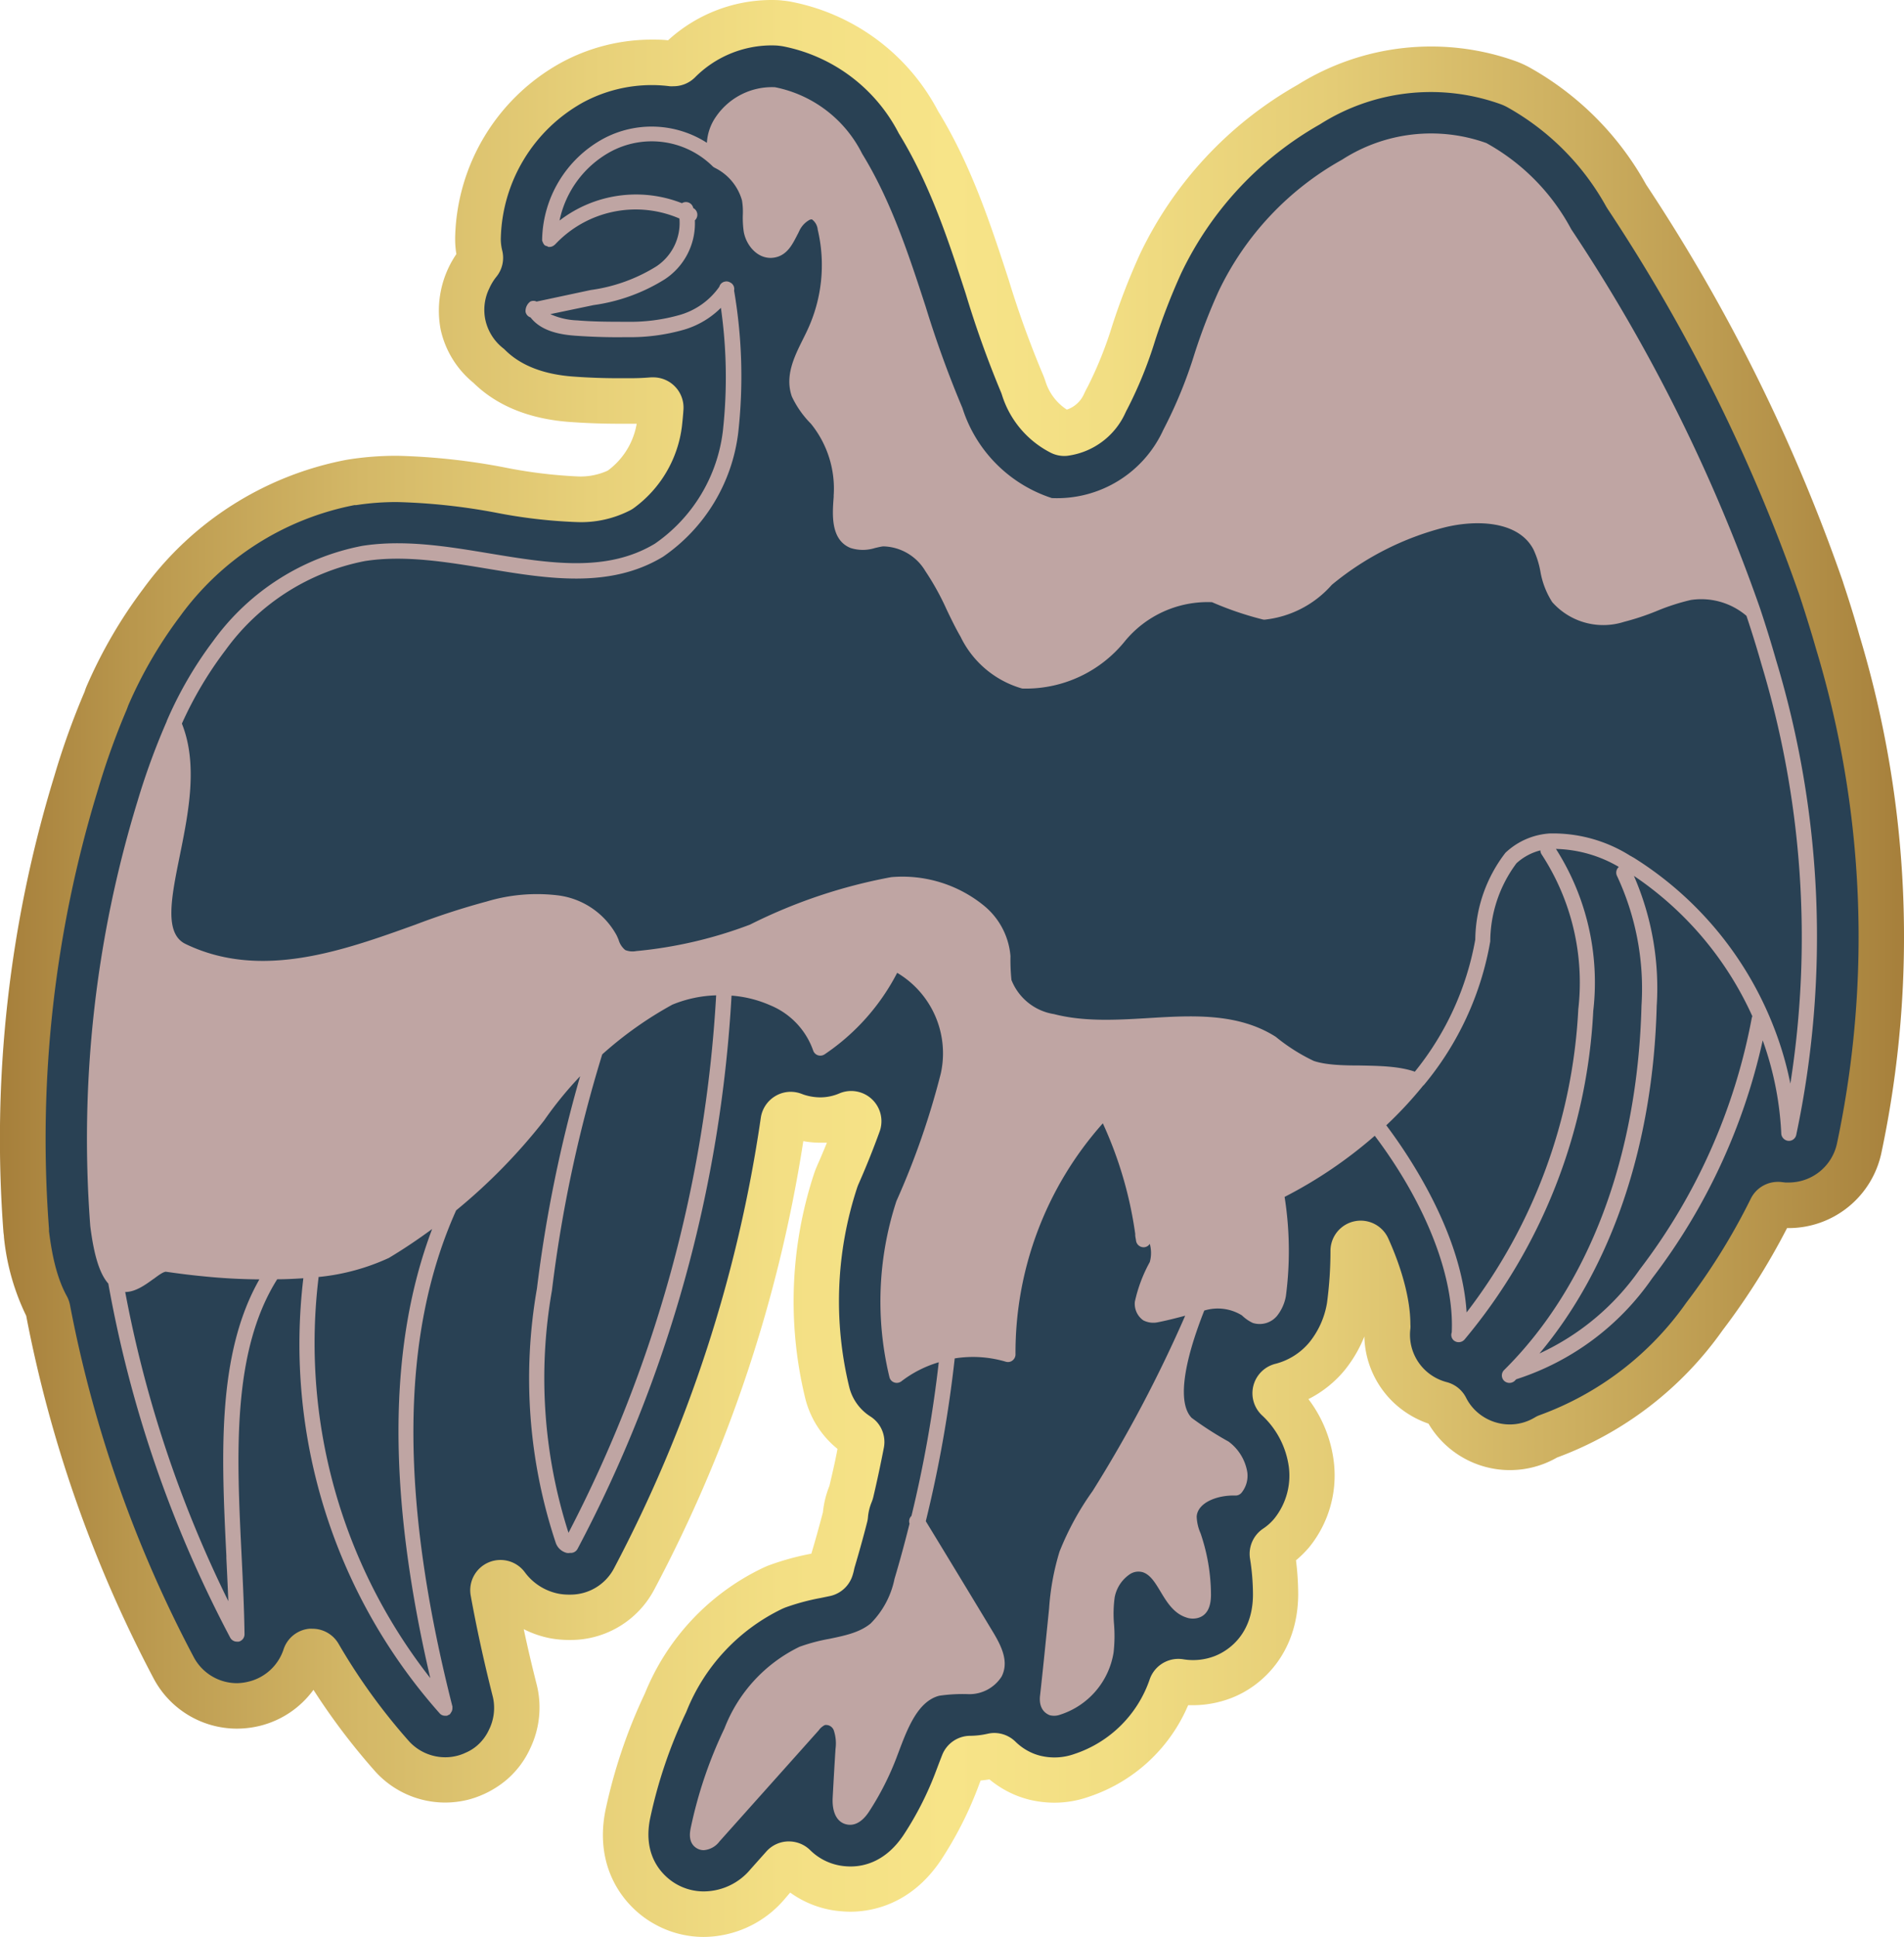 <svg xmlns="http://www.w3.org/2000/svg" xmlns:xlink="http://www.w3.org/1999/xlink" viewBox="0 0 329.22 334.87"><defs><style>.cls-1{fill:url(#New_Gradient_Swatch_1);}.cls-2{fill:#294154;}.cls-3{fill:#bfa5a3;}</style><linearGradient id="New_Gradient_Swatch_1" y1="167.44" x2="329.22" y2="167.44" gradientUnits="userSpaceOnUse"><stop offset="0" stop-color="#a67f3b"/><stop offset="0.07" stop-color="#b9974d"/><stop offset="0.19" stop-color="#d4b867"/><stop offset="0.31" stop-color="#e7d079"/><stop offset="0.41" stop-color="#f3df84"/><stop offset="0.5" stop-color="#f7e488"/><stop offset="0.58" stop-color="#f2de83"/><stop offset="0.7" stop-color="#e4cc76"/><stop offset="0.83" stop-color="#ccae5f"/><stop offset="0.98" stop-color="#ab8640"/><stop offset="1" stop-color="#a67f3b"/></linearGradient></defs><g id="Layer_2" data-name="Layer 2"><g id="Layer_1-2" data-name="Layer 1"><path class="cls-1" d="M121.68,334.87a17.35,17.35,0,0,1-8.59-2.27c-5.36-3-10.38-9.79-8.4-19.62a91.29,91.29,0,0,1,6.82-20.21,41.13,41.13,0,0,1,20.18-21.59,14,14,0,0,1,1.31-.57,45.61,45.61,0,0,1,7.29-2,0,0,0,0,0,0,0c.69-2.29,1.35-4.69,2-7.15a16.53,16.53,0,0,1,1.13-4.58c.49-2.1,1-4.24,1.39-6.39a16.24,16.24,0,0,1-5.62-8.93A70.74,70.74,0,0,1,140.73,203c.17-.51.36-1,.58-1.51.58-1.3,1.13-2.61,1.67-3.93-.39,0-.78,0-1.18,0a16.22,16.22,0,0,1-2.9-.27,245.29,245.29,0,0,1-25.8,77.57,16.33,16.33,0,0,1-14.44,8.67h-.38a18.52,18.52,0,0,1-3.06-.28,17.42,17.42,0,0,1-4.66-1.59q1,4.71,2.25,9.62a16.3,16.3,0,0,1-1,10.71l-.21.46a15.79,15.79,0,0,1-4,5.25,17,17,0,0,1-6.51,3.41A16.3,16.3,0,0,1,65,306.39,113.64,113.64,0,0,1,54.2,292.15,16.28,16.28,0,0,1,45,298.36a16.86,16.86,0,0,1-4,.5,16.31,16.31,0,0,1-14.47-8.74,224.71,224.71,0,0,1-22-62.64A40.15,40.15,0,0,1,.68,213.86c0-.26-.05-.52-.08-.78a214,214,0,0,1,8.82-79,132.29,132.29,0,0,1,5.22-14.52,8.32,8.32,0,0,1,.37-1,82.68,82.68,0,0,1,9.78-16.79,56.51,56.51,0,0,1,35-22.25l.59-.1a53.44,53.44,0,0,1,8.36-.62,112,112,0,0,1,18.44,2A83.44,83.44,0,0,0,99.7,82.36a11.29,11.29,0,0,0,5.39-1,12.72,12.72,0,0,0,5-8.1l-3.11,0c-2.76,0-5.57-.1-8.35-.3-7-.49-12.68-2.76-16.76-6.77A16.42,16.42,0,0,1,76.2,57a17.35,17.35,0,0,1,2.71-13.07,15.85,15.85,0,0,1-.21-2.58V41A35.41,35.41,0,0,1,97,10.85a32.84,32.84,0,0,1,15.68-4c.94,0,1.89,0,2.83.12A26.57,26.57,0,0,1,133.17,0c.73,0,1.46,0,2.17.1a14.31,14.31,0,0,1,1.74.26A36.51,36.51,0,0,1,162.2,19.21c5.8,9.44,9.2,19.92,12.21,29.17a169.06,169.06,0,0,0,5.79,16.06,16,16,0,0,1,.6,1.58,9,9,0,0,0,3.67,4.8,5,5,0,0,0,3-2.78c.18-.38.37-.76.58-1.14a66.56,66.56,0,0,0,4.25-10.56,115.57,115.57,0,0,1,4.84-12.48,66.48,66.48,0,0,1,27.24-29.2,43.5,43.5,0,0,1,37.63-4.11,17,17,0,0,1,2.46,1.11A52,52,0,0,1,284.62,31.9a306.34,306.34,0,0,1,33.94,68.39c.08.23.15.46.22.69,1,3,1.93,6,2.77,9a180.12,180.12,0,0,1,3.76,89.34,16.4,16.4,0,0,1-16,13H309a119.66,119.66,0,0,1-11.15,17.67,60.83,60.83,0,0,1-28.63,22A16.35,16.35,0,0,1,247,246.13a16.69,16.69,0,0,1-5.31-3,16.28,16.28,0,0,1-5.78-12.07,22.46,22.46,0,0,1-3.41,5.83,19.58,19.58,0,0,1-6.26,5,22.39,22.39,0,0,1,4.39,10.84,19.69,19.69,0,0,1-4.23,14.73,18.58,18.58,0,0,1-2.31,2.3,48.5,48.5,0,0,1,.38,5.78c0,10.08-6.08,16-11.76,18.1a18.61,18.61,0,0,1-6.45,1.17l-.82,0a28.35,28.35,0,0,1-17.24,15.85,17.75,17.75,0,0,1-5.9,1,18.65,18.65,0,0,1-4.33-.52,18,18,0,0,1-1.89-.59,17.63,17.63,0,0,1-5-2.92c-.5.09-1,.15-1.52.2-.06.14-.6,1.58-.6,1.58a64.22,64.22,0,0,1-6.24,12.15c-5.2,7.79-12.07,8.95-15.71,8.95-.62,0-1.53-.06-2.14-.13a17.33,17.33,0,0,1-8.24-3.18l-1,1.17A18.48,18.48,0,0,1,121.68,334.87Z"/><path class="cls-2" d="M121.68,327a9.48,9.48,0,0,1-4.71-1.25c-1.45-.82-6-4-4.58-11.25a82.5,82.5,0,0,1,6.21-18.39l.13-.3a33.41,33.41,0,0,1,16.41-17.61c.2-.1.42-.19.64-.28a38.81,38.81,0,0,1,6.17-1.66l1.63-.34a5.24,5.24,0,0,0,3.81-3.48c.1-.31.19-.62.26-.94a6.33,6.33,0,0,1,.17-.69c.73-2.46,1.44-5,2.12-7.66a5,5,0,0,0,.14-.86,8.84,8.84,0,0,1,.65-2.62,5.88,5.88,0,0,0,.27-.84c.66-2.79,1.27-5.67,1.83-8.55a5.22,5.22,0,0,0-2.33-5.39,8.41,8.41,0,0,1-3.68-5.18,62.89,62.89,0,0,1,1.37-34.32,7.21,7.21,0,0,1,.3-.77c1.3-2.94,2.52-6,3.61-9a5.23,5.23,0,0,0-7-6.57,8.38,8.38,0,0,1-3.32.67,9.36,9.36,0,0,1-2.78-.46l-.35-.13a5.33,5.33,0,0,0-1.92-.37,5.18,5.18,0,0,0-2.62.71,5.25,5.25,0,0,0-2.56,3.78,240.72,240.72,0,0,1-25.4,77.93,8.5,8.5,0,0,1-7.51,4.51h-.38a9.76,9.76,0,0,1-1.62-.15,9.55,9.55,0,0,1-5.88-3.7,5.22,5.22,0,0,0-4.22-2.14,5.17,5.17,0,0,0-2.06.42,5.23,5.23,0,0,0-3.09,5.73c1,5.52,2.27,11.36,3.79,17.37a7.86,7.86,0,0,1,.21,1.16,8.54,8.54,0,0,1-.71,4.4s-.13.26-.14.29a8.07,8.07,0,0,1-2,2.68,7.53,7.53,0,0,1-2,1.26,8,8,0,0,1-1.41.52,8.39,8.39,0,0,1-2.17.28,8.49,8.49,0,0,1-6.22-2.75,104.24,104.24,0,0,1-12.2-16.87A5.21,5.21,0,0,0,54,281.59a5.07,5.07,0,0,0-.55,0,5.21,5.21,0,0,0-4.42,3.57,8.45,8.45,0,0,1-6,5.56A9.11,9.11,0,0,1,41,291a8.48,8.48,0,0,1-7.52-4.54A217,217,0,0,1,12.1,225.61a5.29,5.29,0,0,0-.55-1.53c-1.92-3.5-2.65-7.83-3.08-11.21l0-.42a206.06,206.06,0,0,1,8.49-76,127.58,127.58,0,0,1,4.94-13.75c.05-.12.27-.73.35-.91a75.35,75.35,0,0,1,8.84-15.18A48.76,48.76,0,0,1,61.27,87.33l.3,0a45.25,45.25,0,0,1,7.15-.53,106,106,0,0,1,17.16,1.86,89,89,0,0,0,13.82,1.6,18.54,18.54,0,0,0,9.35-2.08c.18-.1.35-.21.51-.32a20.62,20.62,0,0,0,8.36-14.22c.1-.92.19-1.83.25-2.73A5.23,5.23,0,0,0,113,65.24l-.44,0q-1.79.15-3.57.15h-2c-2.56,0-5.18-.09-7.77-.28-5.17-.36-9.17-1.9-11.88-4.6a3.52,3.52,0,0,0-.41-.36,8.55,8.55,0,0,1-3-4.82,8.41,8.41,0,0,1,.68-5.48,9,9,0,0,1,1.22-2,5.2,5.2,0,0,0,1-4.57,8.43,8.43,0,0,1-.24-1.93,27.65,27.65,0,0,1,14.22-23.64,25.08,25.08,0,0,1,11.9-3,24.54,24.54,0,0,1,3.09.2,4.87,4.87,0,0,0,.66,0,5.25,5.25,0,0,0,3.7-1.52,18.71,18.71,0,0,1,13.06-5.54c.49,0,1,0,1.46.06a8.7,8.7,0,0,1,.87.13,28.72,28.72,0,0,1,19.75,14.81,3.07,3.07,0,0,0,.17.31c5.4,8.8,8.65,18.81,11.52,27.65A176.31,176.31,0,0,0,173,67.62a6.74,6.74,0,0,1,.29.79,16.84,16.84,0,0,0,8.37,9.85,5.18,5.18,0,0,0,2.37.57,4.43,4.43,0,0,0,.81-.07,12.81,12.81,0,0,0,9.78-7.45c.09-.19.18-.38.28-.55a72.18,72.18,0,0,0,4.83-11.88,110.22,110.22,0,0,1,4.51-11.64,58.58,58.58,0,0,1,24-25.75A35.71,35.71,0,0,1,259.44,18a8.47,8.47,0,0,1,1.23.56,44.12,44.12,0,0,1,17.07,17.18l.23.37a299.13,299.13,0,0,1,33.18,66.81l.12.37c1,3.07,1.92,6,2.73,8.85a172.28,172.28,0,0,1,3.63,85.56,8.53,8.53,0,0,1-8.31,6.74c-.19,0-.41,0-.6,0l-.54-.06a4.93,4.93,0,0,0-.76-.05,5.23,5.23,0,0,0-4.69,2.9,110.39,110.39,0,0,1-11.16,18,53.18,53.18,0,0,1-25.29,19.41,4.75,4.75,0,0,0-.91.43,8.41,8.41,0,0,1-4.36,1.2,8.56,8.56,0,0,1-6-2.52,8.22,8.22,0,0,1-1.52-2.12,5.22,5.22,0,0,0-3.35-2.68,8.61,8.61,0,0,1-3.34-1.73,8.44,8.44,0,0,1-2.93-7.53,4.17,4.17,0,0,0,0-.71c0-4.18-1.38-9.46-3.82-14.86a5.23,5.23,0,0,0-10,2.15,67.39,67.39,0,0,1-.57,8.77l-.05.35a14.66,14.66,0,0,1-3,6.65,11.27,11.27,0,0,1-5.91,3.75,5.24,5.24,0,0,0-2.33,8.88,14.89,14.89,0,0,1,4.67,9,11.88,11.88,0,0,1-2.54,8.9,9,9,0,0,1-1.91,1.71,5.25,5.25,0,0,0-2.27,5.19,39.69,39.69,0,0,1,.51,6.16c0,7.61-5.11,10.12-6.68,10.71a10.39,10.39,0,0,1-5.37.53,5,5,0,0,0-.86-.07,5.24,5.24,0,0,0-4.94,3.52,20.6,20.6,0,0,1-13.05,12.93,10.25,10.25,0,0,1-5.89.29c-.32-.08-.63-.18-.94-.29a9.6,9.6,0,0,1-3.33-2.13,5.25,5.25,0,0,0-3.67-1.51,5.13,5.13,0,0,0-1.17.14,14.38,14.38,0,0,1-3,.35,5.23,5.23,0,0,0-4.82,3.27c-.29.74-.59,1.52-.82,2.13l-.44,1.16a55.66,55.66,0,0,1-5.45,10.61c-3,4.47-6.63,5.42-9.16,5.42a11.9,11.9,0,0,1-1.2-.07,9.73,9.73,0,0,1-5.78-2.76,5.25,5.25,0,0,0-3.67-1.5h-.17a5.2,5.2,0,0,0-3.73,1.74l-2.73,3.06A10.56,10.56,0,0,1,121.68,327Z"/><path class="cls-3" d="M307.08,114.06c-.81-2.85-1.71-5.76-2.67-8.64v0l-.05-.16a291.7,291.7,0,0,0-32.68-65.63A36.84,36.84,0,0,0,257,24.73a28.38,28.38,0,0,0-24.93,2.87,51.35,51.35,0,0,0-21.35,22.73,100,100,0,0,0-4.19,10.88,78.49,78.49,0,0,1-5.38,13.1,20.19,20.19,0,0,1-19.28,11.8,24,24,0,0,1-15.46-15.58,183.45,183.45,0,0,1-6.34-17.47c-2.93-9-6-18.37-11-26.49A21.53,21.53,0,0,0,134,15.08a11.73,11.73,0,0,0-10.23,5.14,8.71,8.71,0,0,0-1.54,4.47,17.69,17.69,0,0,0-18-.66A20.3,20.3,0,0,0,93.74,41.36l0,.22a1.24,1.24,0,0,0,.12.3.81.81,0,0,0,.09.21l.16.24a.82.82,0,0,0,.46.22l.26.14h.19a1.22,1.22,0,0,0,.71-.23l.24-.18a19.07,19.07,0,0,1,21.51-4.5,9,9,0,0,1-4,8.28,28.8,28.8,0,0,1-11.33,4.08l-9.37,2a1.23,1.23,0,0,0-1.09,0,2.06,2.06,0,0,0-.82,1.74,1.27,1.27,0,0,0,.87,1c1.91,2.48,5.39,3,7.86,3.17,2.9.2,5.94.29,8.7.24a33.83,33.83,0,0,0,10-1.3,15,15,0,0,0,6.35-3.77,85,85,0,0,1,.34,21.31A27.7,27.7,0,0,1,113.23,94c-8.32,5-18.13,3.41-28.53,1.69-7.27-1.21-14.78-2.45-22.05-1.32a41.52,41.52,0,0,0-25.78,16.44,67.21,67.21,0,0,0-8,13.76l-.08.23v0a120.88,120.88,0,0,0-5,13.68A199.15,199.15,0,0,0,15.61,212c.64,5.08,1.63,8.24,3.12,9.92A209.85,209.85,0,0,0,39.8,283.12a1.32,1.32,0,0,0,1.16.7l.32,0a1.31,1.31,0,0,0,1-1.29c-.06-4.46-.29-9.14-.51-13.67-.85-17.29-1.73-35.16,6.16-47.69,1.62,0,3.09-.09,4.45-.17h.07A96.12,96.12,0,0,0,76,296.19a1.23,1.23,0,0,0,.93.44l.33,0a.6.6,0,0,0,.24-.12.72.72,0,0,0,.32-.17l.29-.46a1.54,1.54,0,0,0,.12-.58l0-.07,0-.19c-9.2-36.23-9-64.3.64-85.78a98.94,98.94,0,0,0,15.21-15.54,64.36,64.36,0,0,1,6.23-7.65,236.86,236.86,0,0,0-7.47,36.72,90,90,0,0,0,3.23,43.87A2.71,2.71,0,0,0,98,268.48a1.58,1.58,0,0,0,.53,0l.17,0a1.32,1.32,0,0,0,1.16-.69,232,232,0,0,0,26.63-95.66,20.3,20.3,0,0,1,6.71,1.68,13.17,13.17,0,0,1,7.4,7.8,1.3,1.3,0,0,0,.82.83,1.34,1.34,0,0,0,1.15-.15,38,38,0,0,0,12.56-14.1,16.18,16.18,0,0,1,7.55,17.37A135.08,135.08,0,0,1,155,207.65a55.74,55.74,0,0,0-1.21,30.43,1.29,1.29,0,0,0,.84.93,1.32,1.32,0,0,0,1.23-.2,19.74,19.74,0,0,1,6.46-3.29,214.7,214.7,0,0,1-4.72,26.56,1.27,1.27,0,0,0-.33,1.34c-.81,3.26-1.68,6.46-2.6,9.54a15.18,15.18,0,0,1-4.14,7.73c-1.92,1.57-4.46,2.09-7.16,2.65a31.28,31.28,0,0,0-5.11,1.36,26.15,26.15,0,0,0-13,14.13A75.65,75.65,0,0,0,119.44,316c-.15.72-.53,2.65,1.09,3.57a2.32,2.32,0,0,0,1.15.3,3.74,3.74,0,0,0,2.72-1.5l17.16-19.21a2.82,2.82,0,0,1,1.07-.92,1.42,1.42,0,0,1,1.54.92,7.13,7.13,0,0,1,.3,3.2c-.18,2.8-.34,5.59-.49,8.4s.9,4.52,2.73,4.71,3.07-1.55,3.48-2.15a49,49,0,0,0,4.74-9.22l.42-1.11c1.56-4.15,3.34-8.87,7.07-9.82a27.86,27.86,0,0,1,5.07-.27,6.6,6.6,0,0,0,5.7-3.05c1.29-2.52,0-5.16-1.34-7.44Q166,272.71,160.08,263a218.77,218.77,0,0,0,5-28.15,20,20,0,0,1,8.82.57,1.26,1.26,0,0,0,1.17-.21,1.35,1.35,0,0,0,.52-1,59.6,59.6,0,0,1,15.1-40,68.43,68.43,0,0,1,5.6,19.1l0,.17c0,.33.1.67.14,1a1.32,1.32,0,0,0,1.42,1.15h0a1.24,1.24,0,0,0,.88-.48l.08-.1a5.87,5.87,0,0,1,0,3.14,25.31,25.31,0,0,0-2.58,6.85,3.5,3.5,0,0,0,1.44,3.22,3.78,3.78,0,0,0,2.5.35c1.47-.29,3-.67,4.76-1.14a231.11,231.11,0,0,1-16,30.3,49.29,49.29,0,0,0-5.73,10.49,43.34,43.34,0,0,0-1.8,9.82c-.51,5-1,10-1.55,14.93-.24,1.75.34,3,1.66,3.53a3.07,3.07,0,0,0,1.79-.09,13.54,13.54,0,0,0,9.25-10.76,25.46,25.46,0,0,0,.08-4.84,20.93,20.93,0,0,1,.11-4.7,6.21,6.21,0,0,1,2.64-4,2.69,2.69,0,0,1,2.22-.33c1.31.42,2.16,1.84,3.07,3.35,1.06,1.77,2.27,3.77,4.45,4.47a3.34,3.34,0,0,0,2.27,0c1.34-.5,2-1.83,2-3.95a33.19,33.19,0,0,0-1.8-10.6,7.69,7.69,0,0,1-.67-2.91c.17-2.4,3.56-3.73,6.75-3.62a1.34,1.34,0,0,0,1-.48,4.67,4.67,0,0,0,1-3.56,8.24,8.24,0,0,0-3.24-5.29,58.29,58.29,0,0,1-6.37-4.09c-2.38-2.43-1.61-9,2.17-18.56h0a7.93,7.93,0,0,1,6.52.84,6.87,6.87,0,0,0,1.87,1.3,3.91,3.91,0,0,0,4.18-1.21,7.59,7.59,0,0,0,1.54-3.41,59.88,59.88,0,0,0-.22-17.17v0a77.26,77.26,0,0,0,15.59-10.57c8.82,11.71,13.78,24.36,13.31,34a1.26,1.26,0,0,0,.36,1.39,1.34,1.34,0,0,0,1.85-.16,96,96,0,0,0,22.26-56.82,42.92,42.92,0,0,0-6.45-28,22.5,22.5,0,0,1,10.87,3.11,1.31,1.31,0,0,0-.32,1.54,46,46,0,0,1,4.24,22.45c-.67,26.14-9.11,48.5-23.76,63a1.31,1.31,0,0,0,0,1.85,1.35,1.35,0,0,0,1.85,0l.25-.26A45.47,45.47,0,0,0,285.68,221a105,105,0,0,0,19.11-41.13A55.11,55.11,0,0,1,308,196a1.34,1.34,0,0,0,1.31,1.24,1.3,1.3,0,0,0,1.27-1A165.31,165.31,0,0,0,307.08,114.06ZM95.43,223.14a235.26,235.26,0,0,1,8.7-40.85,64.74,64.74,0,0,1,12.13-8.6,21.51,21.51,0,0,1,7.57-1.61A229.36,229.36,0,0,1,98.3,265,87.48,87.48,0,0,1,95.43,223.14ZM39.14,269l0,.38c.12,2.45.24,5,.34,7.44a207.16,207.16,0,0,1-17.83-53.45h0c1.76,0,3.43-1.2,4.81-2.2l.25-.17c.6-.45,1.55-1.16,2-1.13,2.6.37,4.48.6,6.28.77,3.14.33,6.45.52,9.86.55C37.43,234.21,38.3,251.86,39.14,269Zm16-48.23a37.82,37.82,0,0,0,12.1-3.29c2.49-1.49,5-3.17,7.48-5-7.65,20.25-7.75,45.7-.32,77.64A93.83,93.83,0,0,1,55.1,220.72Zm191-33.11h0a52.9,52.9,0,0,0,11.54-24.91,22.76,22.76,0,0,1,4.53-13.5,9.57,9.57,0,0,1,4.14-2.23,1.29,1.29,0,0,0,.22.71,40.47,40.47,0,0,1,6.33,26.78,93.71,93.71,0,0,1-19.31,52.39c-.84-13.45-9.64-26.69-13.89-32.35A69,69,0,0,0,246.14,187.61ZM266.19,234c12.48-14.86,19.66-36.07,20.27-60.08a48.51,48.51,0,0,0-3.94-22.49A58.09,58.09,0,0,1,303,175.7a1.6,1.6,0,0,0-.11.33,102.52,102.52,0,0,1-19.36,43.44A43.15,43.15,0,0,1,266.19,234Zm16.21-85.75a4.35,4.35,0,0,0-.52-.3,25,25,0,0,0-13.36-3.86h-.46a12.26,12.26,0,0,0-7.76,3.35,25,25,0,0,0-5.21,15,50.2,50.2,0,0,1-10.45,22.84c-2.88-1-6.47-1-9.4-1.07-3.1,0-6-.09-8.08-.79a32.16,32.16,0,0,1-6.57-4.17c-6.55-4.17-14.47-3.7-22.12-3.23-5.42.32-11,.65-16.2-.69a9.5,9.5,0,0,1-7.38-5.9,34.83,34.83,0,0,1-.17-4.14,12.59,12.59,0,0,0-4.63-8.75,22.3,22.3,0,0,0-16-4.89,91.43,91.43,0,0,0-24.42,8.21A75.18,75.18,0,0,1,110,164.43a3.38,3.38,0,0,1-1.89-.18,3.52,3.52,0,0,1-1.15-1.77c-.1-.25-.21-.5-.36-.81a13.46,13.46,0,0,0-10.28-6.89,30.26,30.26,0,0,0-12.17,1.08,127.56,127.56,0,0,0-12.32,4c-12.53,4.51-26.74,9.62-39.75,3.34-3.73-1.8-2.46-8-1-15.23,1.5-7.41,3.2-15.79.37-22.87A65.23,65.23,0,0,1,39,112.39,38.89,38.89,0,0,1,63.1,97c6.8-1.06,14.1.15,21.17,1.32,10.41,1.73,21.17,3.51,30.38-2.07a30.45,30.45,0,0,0,13-21.47,87.88,87.88,0,0,0-.72-24.55,1.25,1.25,0,0,0-.52-1.31l-.2-.11h0a1.21,1.21,0,0,0-.83-.13,1.23,1.23,0,0,0-1,.89,12.59,12.59,0,0,1-6.74,4.85,31.14,31.14,0,0,1-9.31,1.21c-2.81,0-5.68,0-8.51-.24a12.33,12.33,0,0,1-4.66-1.08l7.47-1.56a31.29,31.29,0,0,0,12.29-4.45,11.57,11.57,0,0,0,5.23-10.21,1.1,1.1,0,0,0,.29-.38,1.3,1.3,0,0,0-.57-1.74,1.29,1.29,0,0,0-1.57-1,1.34,1.34,0,0,0-.39.16,21.67,21.67,0,0,0-21.16,3,17.67,17.67,0,0,1,8.73-11.85,15,15,0,0,1,17.77,2.5.83.83,0,0,0,.16.12l.16.1a9,9,0,0,1,4.73,5.66,12.25,12.25,0,0,1,.14,2.54,16.73,16.73,0,0,0,.16,2.86c.42,2.39,2.42,4.76,5,4.51S137.12,42,138,40.35l.18-.37A4.19,4.19,0,0,1,140,38a1.13,1.13,0,0,1,.39-.07,2.45,2.45,0,0,1,1,1.77,26.57,26.57,0,0,1-1.83,17.47c-.19.42-.4.83-.61,1.26l-.11.22c-1.49,3-3.17,6.34-1.92,9.91a16.83,16.83,0,0,0,3.29,4.69,17.8,17.8,0,0,1,3.94,12.43l0,.24c-.23,3-.57,7.4,2.92,8.82a7,7,0,0,0,4.24,0c.54-.12,1-.24,1.4-.28A8.69,8.69,0,0,1,160,98.73a45.51,45.51,0,0,1,3.69,6.67c.72,1.5,1.53,3.19,2.4,4.68A17,17,0,0,0,176.61,119a1.26,1.26,0,0,0,.33.05h.48a22,22,0,0,0,17-8.09,18.52,18.52,0,0,1,15.15-6.85,56.23,56.23,0,0,0,8.82,3,1.25,1.25,0,0,0,.47,0,18,18,0,0,0,11.42-6,49.9,49.9,0,0,1,19.47-9.92C255.2,89.83,262.54,90,265.15,95a15.39,15.39,0,0,1,1.19,3.75,14.35,14.35,0,0,0,2.05,5.34,11.79,11.79,0,0,0,12.42,3.42,43.61,43.61,0,0,0,5.69-1.89,37.2,37.2,0,0,1,5.85-1.89,12.05,12.05,0,0,1,9.63,2.74c.94,2.81,1.81,5.62,2.59,8.37a163.19,163.19,0,0,1,5,72.51,57.72,57.72,0,0,0-2.9-9.86A60.29,60.29,0,0,0,282.4,148.23Z"/></g></g></svg>